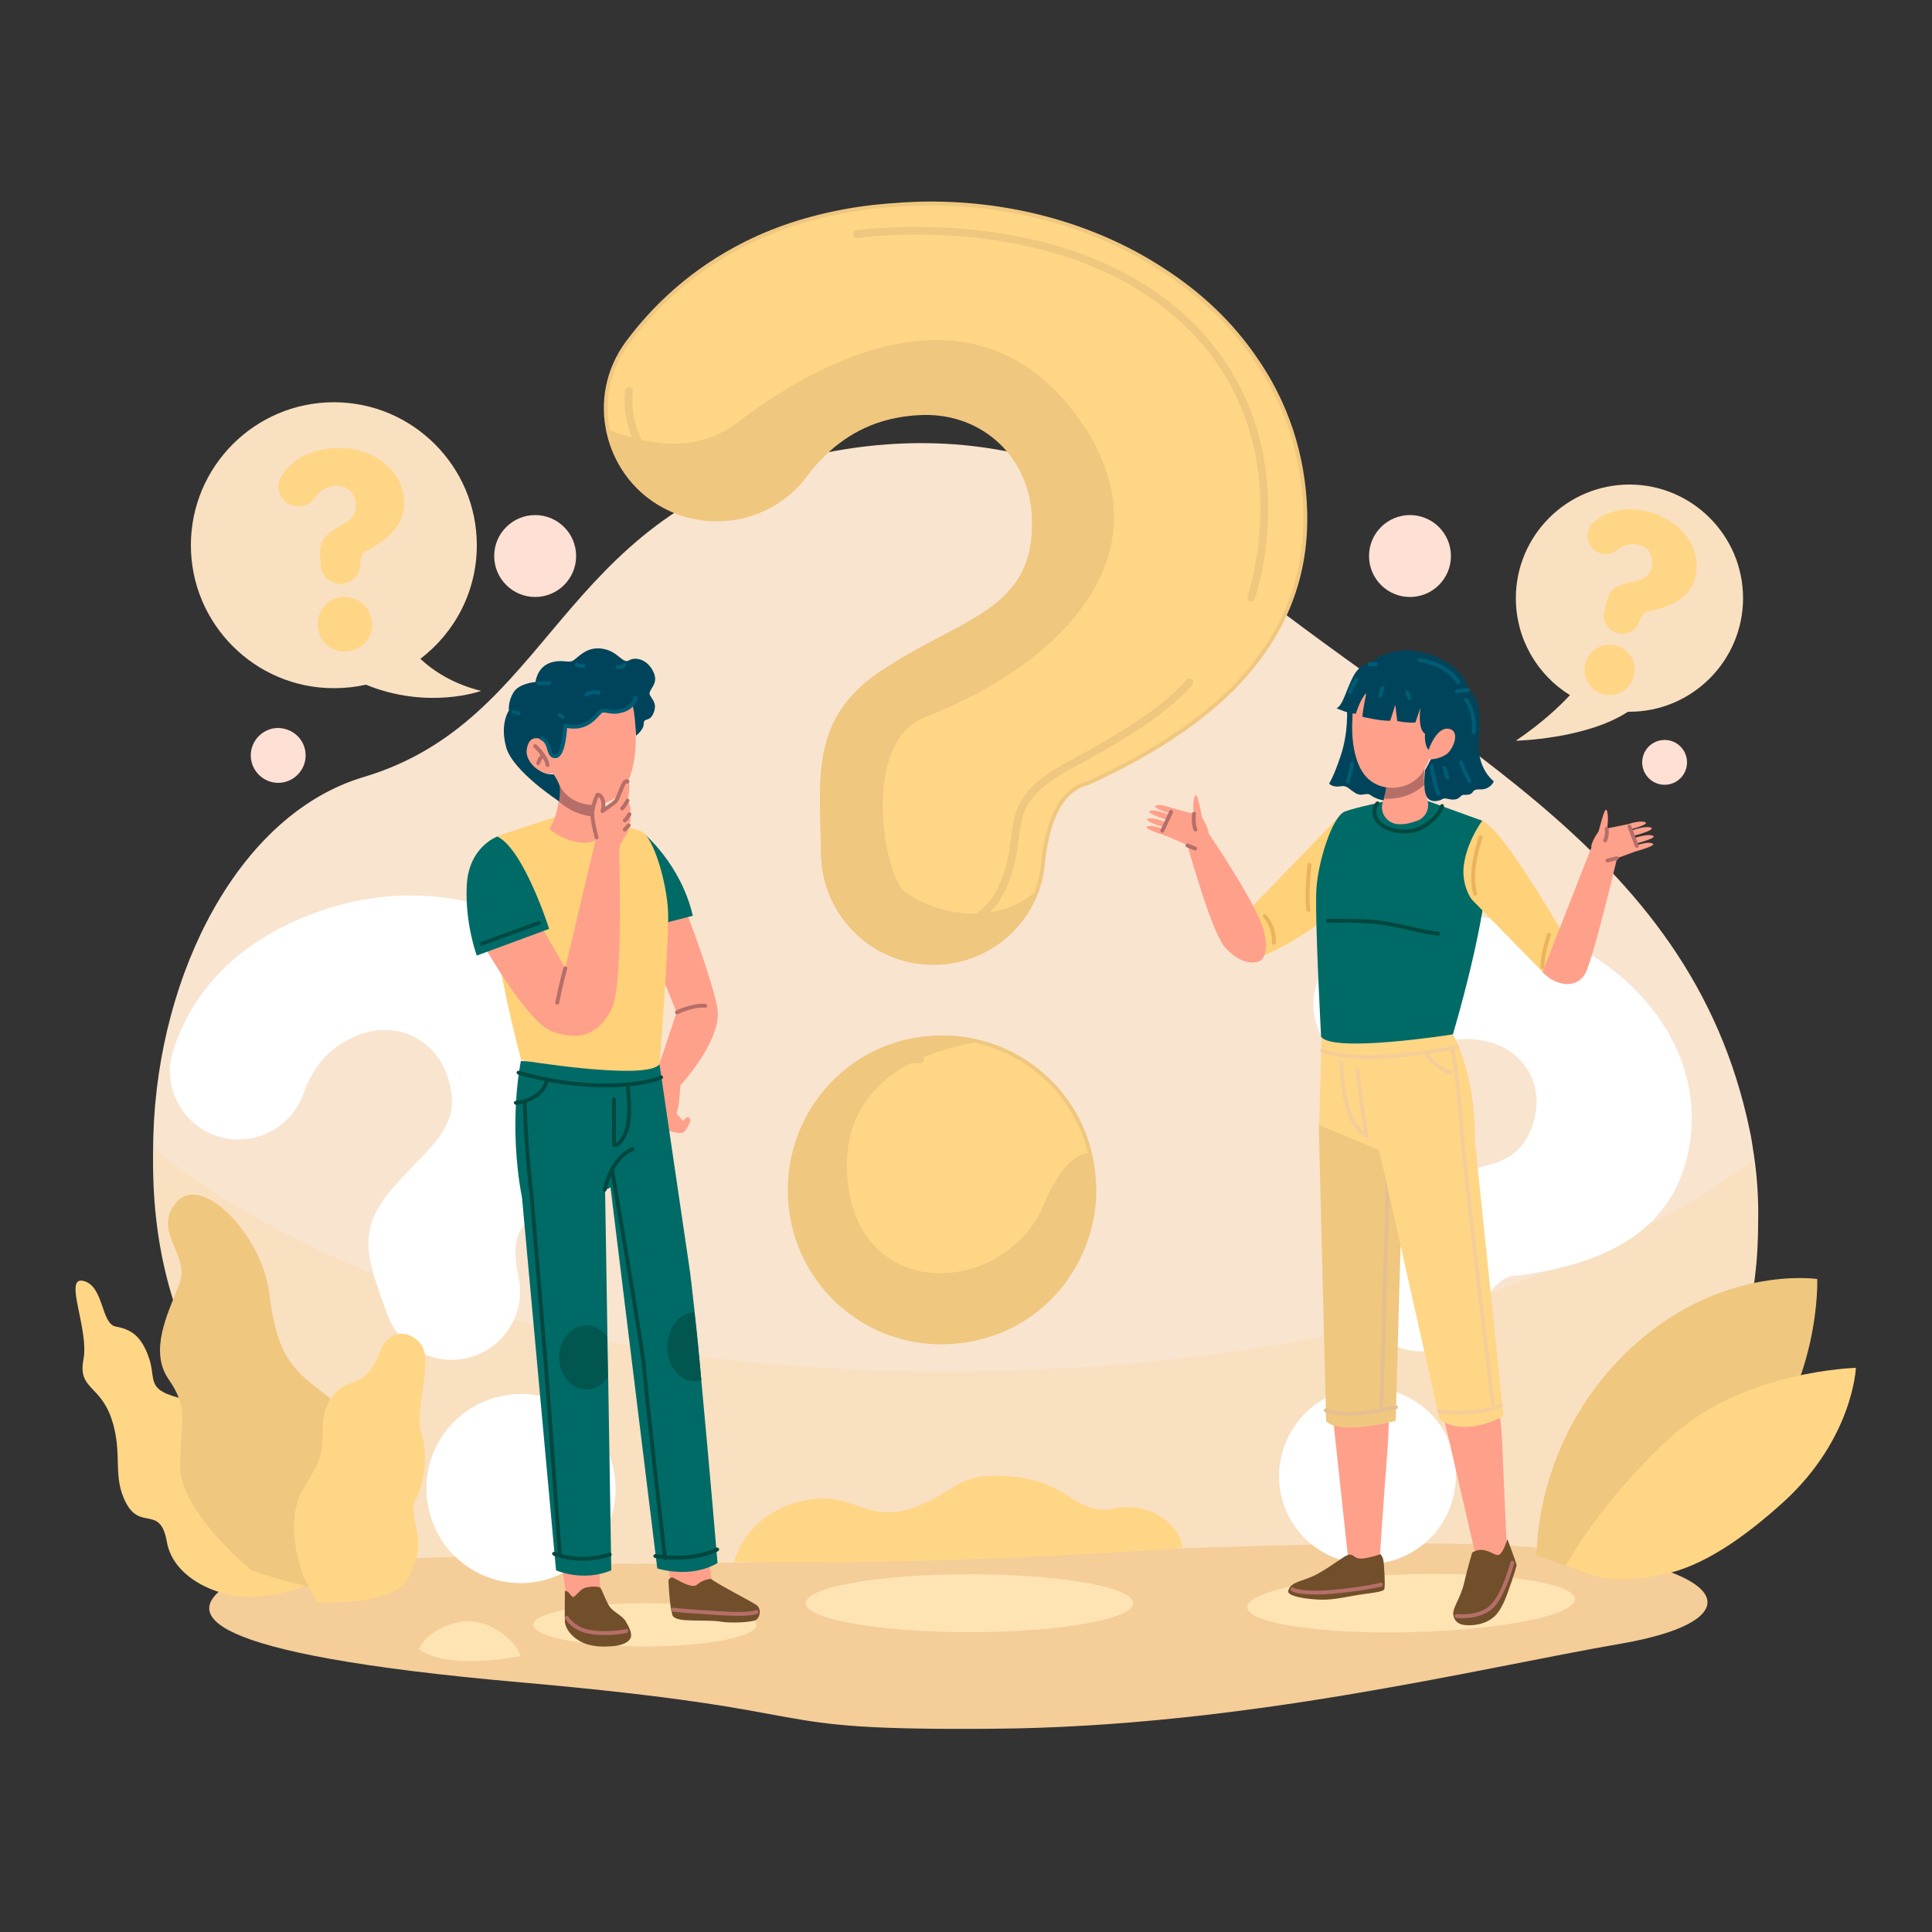 <?xml version="1.0" encoding="utf-8"?>
<!-- Generator: Adobe Illustrator 26.2.1, SVG Export Plug-In . SVG Version: 6.00 Build 0)  -->
<svg version="1.1" xmlns="http://www.w3.org/2000/svg" xmlns:xlink="http://www.w3.org/1999/xlink" x="0px" y="0px"
	 viewBox="0 0 500 500" style="enable-background:new 0 0 500 500;" xml:space="preserve">
<rect x="0" y="0" width="500" height="500" fill="#333333" stroke="none"/>
<style type="text/css">
	.st0{fill:#F9E4CF;}
	.st1{fill:#F9E0C0;}
	.st2{fill:#F4CD98;}
	.st3{fill:#FFFFFF;}
	.st4{fill:#FFD686;}
	.st5{fill:#EFC77F;}
	.st6{fill:#FFE4B3;}
	.st7{fill:#FFE0D4;}
	.st8{fill:#FFD686;stroke:#EFC77F;stroke-miterlimit:10;}
	.st9{fill:#EFC77F;stroke:#EFC77F;stroke-miterlimit:10;}
	.st10{fill:none;stroke:#EFC77F;stroke-width:2;stroke-linecap:round;stroke-linejoin:round;stroke-miterlimit:10;}
	.st11{fill:#FFA08B;}
	.st12{fill:#006A66;}
	.st13{fill:#FFD179;}
	.st14{fill:#B56F68;}
	.st15{fill:#00445B;}
	.st16{fill:#724F2B;}
	.st17{fill:none;stroke:#004740;stroke-linecap:round;stroke-linejoin:round;stroke-miterlimit:10;}
	.st18{fill:#025650;}
	.st19{fill:none;stroke:#B56F68;stroke-linecap:round;stroke-linejoin:round;stroke-miterlimit:10;}
	.st20{fill:none;stroke:#004944;stroke-miterlimit:10;}
	.st21{fill:none;stroke:#005C75;stroke-linecap:round;stroke-linejoin:round;stroke-miterlimit:10;}
	.st22{fill:none;stroke:#E5BE91;stroke-linecap:round;stroke-linejoin:round;stroke-miterlimit:10;}
	.st23{fill:#FFD686;stroke:#F4CD98;stroke-miterlimit:10;}
	.st24{fill:none;stroke:#EAB35C;stroke-linecap:round;stroke-linejoin:round;stroke-miterlimit:10;}
</style>
<g id="BACKGROUND">
</g>
<g id="OBJECT">
	<g>
		<g>
			<g>
				<path class="st0" d="M414.5,402.3c-10.5,10.6-18.9,16.4-18.9,16.4H115.8c0,0-30.1-14-61.6-65.1c-10.7-17.3-15.2-38.8-14.5-60.1
					c1.3-41.6,22.1-82.8,54.4-92.4c48.9-14.6,50-66.8,113.1-82.5C270.3,103,307.6,139,307.6,139c61.6,52.8,129.8,78.3,145.3,153.9
					c0.3,1.3,0.5,2.7,0.7,4C461.6,345,434.3,382.3,414.5,402.3z"/>
				<path class="st1" d="M414.5,405.9c-9.3,5.6-20.2,11.2-32.7,16.4H115.8c0,0-30.1-14-61.6-65.1c-10.7-17.3-15.2-38.8-14.5-60.1
					c28.7,23.2,91.5,58.4,207.6,57.8c112.8-0.6,176-32.3,206.2-54.4C461.6,348.6,434.3,385.9,414.5,405.9z"/>
				<path class="st2" d="M118.8,402.9c0,0-50.7,0.8-60.5,7.7c-9.8,6.9-8.6,17.3,76.5,24.8c85,7.5,57.5,12.5,122.3,12
					c64.8-0.5,125.2-15.6,162.3-22c37.1-6.4,28.5-21.7-27.2-25.3C336.4,396.5,168.6,409.3,118.8,402.9z"/>
				<g>
					<path class="st3" d="M59.8,294.8c-11.2-1.2-18.5-12.5-14.9-23.2c4.1-12.5,14.1-27.4,37.6-35.7c30.2-10.7,64.2-0.5,74.3,27.9
						c7,19.7-3.4,37-19.8,52.2c-4.2,2.5-4.1,8.7-2.8,14.6c1.9,8.6-3.1,17.4-11.4,20.3l0,0c-9.2,3.3-19.3-1.6-22.6-10.8l-1.9-5.3
						c-3.1-8.9-5.3-16.3,1.7-25.3c9.5-12.2,20.8-16.9,15.7-31.2c-3.4-9.7-13.1-13.9-22.2-10.7c-8.3,2.9-12.7,8.9-14.9,15.3
						C75.9,290.7,68.1,295.7,59.8,294.8L59.8,294.8z M157.9,377.1c4.5,12.7-2.1,26.6-15,31.2c-12.7,4.5-26.6-2.1-31.1-14.8
						c-4.6-12.9,2.1-26.8,14.8-31.3C139.4,357.6,153.3,364.2,157.9,377.1z"/>
				</g>
				<g>
					<path class="st3" d="M345.5,272.4c-7.9-7-7.4-19.5,1.1-25.8c9.9-7.3,25.6-13.3,48-7c28.9,8.1,49.3,34.3,41.6,61.4
						c-5.3,18.9-22.6,26.4-43.3,29.1c-4.6-0.3-7.8,4.4-10,9.7c-3.2,7.6-11.7,11.6-19.7,9.3l0,0c-8.8-2.5-13.9-11.6-11.4-20.4l1.4-5
						c2.4-8.5,4.7-15.3,15-18.4c13.9-4.2,25-1.7,28.8-15.3c2.6-9.2-2.5-17.7-11.1-20.2c-7.9-2.2-14.5-0.1-19.6,3.6
						C360,278,351.3,277.6,345.5,272.4L345.5,272.4z M375.9,388.2c-3.4,12.1-16,19.2-28.3,15.7c-12.1-3.4-19.2-16-15.7-28.1
						c3.5-12.3,16.1-19.3,28.2-15.9C372.3,363.3,379.4,375.9,375.9,388.2z"/>
				</g>
				<path class="st4" d="M63.4,381.7c0,0-5-17.3-15.6-19.6c-10.5-2.3-7.2-5-9.3-10.8c-2-5.8-4.8-7.3-8.6-8c-3.8-0.8-3-10.5-8.3-11.8
					c-5.3-1.3,1.5,12.5,0,20.3c-1.5,7.8,4.3,6.5,7.3,15.5c3,9,0,14.8,3.8,21.8c3.8,7,8.8,0.3,10.5,10c1.7,9.7,14.5,15.3,24.6,14
					c10-1.3,11.2-3,11.2-3L63.4,381.7z"/>
				<path class="st5" d="M65,406.3c0,0-18.9-15.3-18.4-27.5c0.4-12.2,2-14.6-3-21.9c-5-7.3-0.3-16.8,2.8-24.5
					c3.1-7.7-7.3-13.7-0.7-21.3s22.1,8.6,24,23.6c1.8,15,5.2,19.3,14.1,25.9c8.9,6.6,10.5,17.7,9.8,24.1c-0.7,6.4,9.9,9.1,7.1,25.5
					C100.6,410.4,91,415.7,65,406.3z"/>
				<path class="st4" d="M78.5,407.9c0,0-5.4-13.7,0-22.6c5.4-8.9,4.8-9,5-16.1c0.3-7,4-10.3,7.5-11.3c3.5-1,5.8-3.7,7.5-8.5
					c1.8-4.8,7.3-5.8,10.5-1.4s-1.8,17,0,22.7c1.8,5.8,1,12.3-1.3,17.1c-2.3,4.8,2,8.5,0,15.6c-2,7-4.9,11.6-25.6,11.3L78.5,407.9z"
					/>
				<path class="st6" d="M108.4,426.8c0,0,1.7-4.9,9.9-6.9c8.3-2,15.7,5.4,16.4,8.7C134.8,428.6,116,432.5,108.4,426.8z"/>
				<path class="st5" d="M397.7,402.6c0,0-0.9-28.9,22.8-52.2c23.7-23.3,49.8-19.4,49.8-19.4s1.1,27.5-18.2,49
					c-19.2,21.5-39.7,27.7-39.7,27.7L397.7,402.6z"/>
				<path class="st4" d="M412.4,407.7c5.7,1.8,12.5,0.9,18.3-0.3c9.6-2,20-8.8,31.1-18.9c17.8-16.4,18.5-34.5,18.5-34.5
					s-28.7,0.7-47.3,17.4s-27.8,33.8-27.8,33.8L412.4,407.7z"/>
				<path class="st4" d="M190,404.2c0,0,2.6-11.8,16.6-15.5c14-3.7,16.9,5.7,29.1,1.7s11.1-9.5,26-8.3c14.9,1.2,16.9,10.3,26.6,8.3
					c9.7-2,17.4,4.7,17.7,10.2C306,400.7,240.6,405.4,190,404.2z"/>
			</g>
			<circle class="st7" cx="364.9" cy="143.9" r="10.6"/>
			<circle class="st7" cx="430.8" cy="197.3" r="5.8"/>
			<circle class="st7" cx="138.5" cy="143.9" r="10.6"/>
			<path class="st7" d="M79.1,195.5c0,3.9-3.2,7.1-7.1,7.1c-3.9,0-7.1-3.2-7.1-7.1s3.2-7.1,7.1-7.1C76,188.5,79.1,191.6,79.1,195.5z
				"/>
		</g>
		<g>
			<ellipse class="st6" cx="250.9" cy="414.9" rx="42.4" ry="7.5"/>
			<g>
				<path class="st8" d="M283.2,307c-0.1-2.9-0.5-5.8-1.1-8.5c-3.4-14.2-14.4-25.2-28.4-28.8c-3.5-0.9-7.3-1.4-11.1-1.2
					c-0.6,0-1.3,0-1.9,0.1c-20.8,1.5-36.9,19.2-36.3,40.6c0.6,21.7,18.6,38.8,40.3,38.2c11-0.3,20.8-4.9,27.7-12.2
					C279.3,327.8,283.5,317.8,283.2,307z M337.8,132.4c-0.4-14.9-5.1-28.4-13-39.7c-6.3-9.2-14.6-17-24.4-23.2
					c-17.5-11.3-39.6-17.4-62.6-16.8c-5.4,0.2-10.6,0.6-15.4,1.3c-11.3,1.7-21,4.8-29.2,8.9c0,0,0,0,0,0c-14.1,7-24,16.6-30.9,25.9
					c-5.1,7-6.6,15.4-4.8,23.2c1.9,8.4,7.5,16,16.2,19.9c12.3,5.5,26.8,1.8,34.8-9c4.7-6.3,11.1-11.7,19.6-14.3
					c3.3-1,6.9-1.6,10.8-1.7c15.5-0.4,28.2,11,28.7,27.5c0.6,23.4-17.2,25.8-36.8,38.2c-0.9,0.6-1.9,1.2-2.8,1.8
					c-15.2,10.4-15.6,22.8-15.2,38l0.2,9c0.4,15.5,13.1,27.8,28.5,27.8c0.2,0,0.5,0,0.8,0c11.5-0.3,21.4-7.4,25.6-17.5
					c1-2.5,1.7-5.1,2-7.9c0.5-5.7,1.8-11.2,4.2-15.3c0,0,0,0,0,0c1.8-2.9,4.1-5,7.4-5.8c14.9-6.8,28.2-15,38.1-25.1
					C331.3,165.5,338.3,150.8,337.8,132.4z"/>
				<path class="st9" d="M234,231.3c9.7,6.7,24.2,8.2,33.9,0.2c-4.2,10.1-14.2,17.2-25.6,17.5c-0.3,0-0.5,0-0.8,0
					c-15.4,0-28.1-12.3-28.5-27.8l-0.2-9c-0.4-15.2-0.1-27.6,15.2-38c0.9-0.6,1.9-1.2,2.8-1.8c19.6-12.4,37.5-14.8,36.8-38.2
					c-0.4-16.5-13.2-27.9-28.7-27.5c-3.9,0.1-7.5,0.7-10.8,1.7c-8.5,2.7-14.9,8-19.6,14.3c-8,10.8-22.5,14.6-34.8,9
					c-8.7-3.9-14.3-11.5-16.2-19.9c8.8,3.2,22.1,6.8,33.6-2c31.1-23.7,66.4-32.8,88.7,0.3c22.3,33.1-5.5,61.4-40.7,75.1
					C221.8,192,228.4,227.5,234,231.3z"/>
				<path class="st10" d="M162.8,101.2c0,0-2.7,16.8,14.6,23.3c17.3,6.5,29.1-22.2,55.3-24.9c26.1-2.8,38.1,11.7,41.4,24.9"/>
				<path class="st10" d="M220.9,200c0,0-2.8,17.9,3,31c5.8,13.1,28.4,14.1,35.4-1.1c7-15.2-2-21.5,18.1-32.2
					c20.1-10.7,26.9-17.1,30.4-21.1"/>
				<path class="st10" d="M221.8,60.6c0,0,52.6-7.7,84.7,22.2c32.1,29.9,17.3,71.8,17.3,71.8"/>
				<path class="st10" d="M253.2,168.1c0,0,23.3-9.9,22.4-34.6"/>
				<path class="st5" d="M272.3,335.1c-7,7.3-16.7,11.9-27.7,12.2c-21.7,0.6-39.7-16.5-40.3-38.2c-0.6-21.4,15.5-39,36.3-40.6
					c0.6-0.1,1.2-0.1,1.9-0.1c3.8-0.1,7.6,0.3,11.1,1.2c-13.1,2-35.3,9.1-34.4,33.5c1.3,34.6,40.9,32.8,51,8.5
					c3.8-9.2,8-12.9,11.8-13.2c0.7,2.7,1.1,5.6,1.1,8.5C283.5,317.8,279.3,327.8,272.3,335.1z"/>
				<path class="st10" d="M274.7,308.3c0,17.3-14,31.3-31.3,31.3c-17.3,0-31.3-14-31.3-31.3c0-17.3,8.7-34.2,26-34.2"/>
			</g>
		</g>
		<g>
			<g>
				<path class="st6" d="M195.8,420.5c0,3.1-12.9,5.6-28.9,5.6s-28.9-2.5-28.9-5.6s12.9-5.6,28.9-5.6S195.8,417.4,195.8,420.5z"/>
				<g>
					<path class="st11" d="M178.1,289.1c-0.5-0.1-1.3,1-1.3,1l-1.7-1.9c0,0,0.3-1,0.6-2.7c0.1-1,0.3-3.2,0.4-4.6
						c2.8-3.2,11-13.2,9.5-20.3c-1.7-8.5-8.1-24.9-8.1-24.9c-1.5,0-10.9,5.3-10.9,5.3l8.5,21l-4.6,13.8l-0.1,0l-3.6,8.6
						c-0.7,1.7-0.4,3.7,0.8,5.1c0.8,0.9,1.6,1.7,2,1.9c1.1,0.6,6.3,2.3,7.2,1.7c0.9-0.5,1.9-3,1.9-3S178.6,289.2,178.1,289.1z"/>
					<polygon class="st11" points="144.7,401 146.9,414.9 155.4,411.7 154.8,401 					"/>
					<polygon class="st11" points="172.1,399.4 173.6,409.8 184.7,413.2 182.9,399.4 					"/>
					<path class="st12" d="M185.7,404.5c-7.1,4.2-15.6,1.4-15.6,1.4l-12.1-98.6l-1.4,0.7l0.6,37.9l0.2,10.7l0.8,49.8
						c-7.4,3.1-14.3,0-14.3,0l-8.8-96.4c-3.7-19.4-0.3-35.4-0.3-35.4c5.9,0.3,35.8,0.3,35.8,0.3s5.8,39.6,7.6,51.7
						c0.5,3.1,1,7.8,1.6,13.2c0.6,5.3,1.2,11.3,1.7,17.5C183.6,379.6,185.7,404.5,185.7,404.5z"/>
					<path class="st12" d="M166.6,215.7c0,0,9.6,7.9,12.7,21.3l-8.9,2.3L166.6,215.7z"/>
					<path class="st13" d="M154.9,212c0.3,0.3,7.5,1.8,10.9,3.1c3.4,1.3,6.8,13.6,7.1,20.9c0.3,7.3-2.2,39.4-2.2,39.4
						c-3.2,4.4-35.8-1-35.8-1s-8.7-32-8.2-49.1c0.2-5.4,1.9-8.9,1.9-8.9l14.9-4.9L154.9,212z"/>
					<path class="st11" d="M142.2,214.6c0,0,4.2,3.5,9,3.5c4.7,0,5.5-3.6,5.5-3.6c-0.6-1-1-2.1-1.3-3.2c-0.8-3.1-0.8-6.1-0.8-6.1
						l-10.4-5c0.6,2.6,0.6,5,0.4,7.1C144,211.8,142.2,214.6,142.2,214.6z"/>
					<path class="st14" d="M144.6,207.4c2,1.8,5.6,4.1,10.8,4c-0.8-3.1-0.8-6.1-0.8-6.1l-10.4-5
						C144.8,202.9,144.8,205.3,144.6,207.4z"/>
					<path class="st11" d="M136.9,190.5c1.5-0.6,2.8,0.2,3.7,1c-0.4-2.4-0.6-5.1-0.4-7.9c0.4-8.7,16.7-9,20.5-7.2
						c3.9,1.8,3.8,12.3,3.8,13.9c0,0,0.6,9.7-3.8,14.8c-4.4,5.1-12.6,3.7-15.5-1.2c-0.7-1.1-1.3-2.4-1.9-3.7c-0.7,0.1-3,0.2-5.3-1.8
						C135.2,196.1,134.1,191.6,136.9,190.5z"/>
					<path class="st15" d="M138.6,176.5c0,0,0.3-3.6,3.6-4.9c3.3-1.2,4.8,0.2,6.2-0.7c1.4-0.9,3.5-3.7,7.6-3c4.1,0.7,5.1,4,6.8,3
						c1.6-1,4.8-0.3,6.3,3c1.6,3.3-1.6,4.6-0.9,6c0.8,1.4,1.9,2.3,0.9,4.7c-1,2.4-2.5,1-2.5,2.7c0,1.6-2,3.1-2,3.1s-0.3-6.7-1-8.1
						c0,0-2.3,2.6-6.3,1.9c-2.6-0.4-3,1.4-4.4,2.7c-1.4,1.3-6.5,1.1-6.5,1.1s0,6.1-2,7.7c-2,1.6-1.2-2.8-3.7-4.1
						c-2.5-1.3-4.1-0.3-4.4,2.6c-0.3,3,3.5,6.5,7,6.2c0,0,1.1,1.6,1.5,2.9c0.3,1.3-0.1,4.1-0.1,4.1s-12-7.8-13.7-14
						c-1.7-6.2,0.7-9.5,0.7-9.5s-0.3-2.3,1.2-4.7C134.3,176.8,138.6,176.5,138.6,176.5z"/>
					<path class="st11" d="M162.9,210.7c0,0,0.3-1,0.3-1.5c0-0.5-0.8-2-0.8-2s0.2-0.6,0.3-1.4c0-0.8,0.6-3.4-0.4-3.6
						c-1-0.3-2,4.7-3.3,5.7c-1.3,1-3.1,2.1-3,1.8c0.1-0.3,0.1-2,0-2.6c-0.1-0.5-0.9-2.1-1.4-1.3c-0.5,0.8-1.6,5.2-1.3,6.4
						c0.3,1.2,1.1,4.3,1.1,4.3l-0.7,2.8l-7.4,31.2l-6.4-11l-14.8,5c0,0,11.3,20,17.7,22.4c2.2,0.8,3.9,1.1,5.4,1.1c0,0,0,0,0,0
						c2.5,0.3,7.3-0.7,10.2-7.2c3-6.4,1.8-41.1,1.8-41.1l0,0l0.3-1.1c0,0,1.7-3,2-3.3c0.3-0.3,0.1-1.8,0.1-1.8s0.5-0.5,0.6-1.2
						C163.3,211.8,162.9,210.7,162.9,210.7z"/>
					<path class="st16" d="M146.2,411.7c0,0-0.1,6.9,0,8.1c0.1,1.2,1.1,3.4,4,5c2.9,1.6,6.7,1.4,8.7,1.2c2-0.2,3.6-0.9,4.2-1.9
						c0.6-1,0-2.5-1.1-4.4c-1.1-1.9-3.5-2.4-4.6-4.5c-1.1-2.1-1.6-3.9-2.1-4.3c-0.6-0.5-3.3-0.3-4.3,0.2c-1,0.5-2.2,2.2-2.7,2.2
						C147.7,413.2,147.4,411.8,146.2,411.7z"/>
					<path class="st16" d="M173,409.2c0.1,2.3,0.4,6.8,1,8.7c0,0,0,1.2,3.4,1.4c3.4,0.2,7.1,0,9.3,0.4c2.2,0.4,8,0.2,9-0.5
						c0.9-0.6,1.5-2.7,0.1-3.8c-1.4-1-10.1-5.4-11.8-6.8c0,0-2,0.1-3.6,1.5c-1.2,1.1-4.3-0.8-6.2-1.8
						C173.7,408.1,173,408.5,173,409.2z"/>
					<path class="st17" d="M134.2,277.6c0,0,10.2,3.2,21.5,3.3c11.3,0.1,15.4-2.1,15.4-2.1"/>
					<path class="st17" d="M156.5,307.9c0,0,1.6-8.3,7.2-10.5"/>
					<path class="st17" d="M162.4,280.7c0,0,1.2,8.6-0.5,12.5c-1.8,3.9-3,3.1-3,3.1v-11.8"/>
					<path class="st17" d="M133.5,285.4c0,0,6.8-0.4,8.1-6"/>
					<path class="st17" d="M143.4,402.1c0,0,6.4,2.8,14.4,0.2"/>
					<path class="st17" d="M169.6,402.7c0,0,9,1.7,16-1.7"/>
					<path class="st18" d="M157.3,356.5c-1.3,1.9-3.3,3.1-5.5,3.1c-3.9,0-7.1-3.7-7.1-8.3c0-4.6,3.2-8.3,7.1-8.3
						c2.1,0,4,1.1,5.3,2.9L157.3,356.5z"/>
					<path class="st18" d="M181.5,357.2c-0.5,0.2-1.1,0.3-1.7,0.3c-3.9,0-7.1-4-7.1-8.9c0-4.9,3.1-8.9,7-8.9
						C180.3,344.9,180.9,351,181.5,357.2z"/>
					<path class="st17" d="M135.8,285c0,0,0.1,10.2,1.8,24.6l4,47.9l3.3,45.1"/>
					<path class="st17" d="M158.4,302.7c0,0,8.1,47.2,8.3,51.3c0.2,4.1,5.4,49.3,5.4,49.3"/>
					<path class="st19" d="M146.3,250.6c0,0-1.1,3.9-2.1,8.9"/>
					<path class="st19" d="M175.2,262c0,0,4.1-2,7.3-1.7"/>
					<path class="st12" d="M128.7,216.5c0,0-7.4,2.6-7.9,12.6s2.6,18.2,2.6,18.2l18.7-6.9C142.2,240.5,135.5,219.7,128.7,216.5z"/>
					<path class="st19" d="M162.4,207.2c0,0-0.8,1.5-1.4,2"/>
					<path class="st19" d="M162.9,210.7c0,0-0.7,1.3-1.2,1.6"/>
					<line class="st19" x1="162.7" y1="213.6" x2="161.7" y2="214.7"/>
					<path class="st19" d="M174.2,416.6c0,0,2.7,0.3,7.5,0.6c4.8,0.3,11.3,0.9,14.1,0"/>
					<path class="st19" d="M146.7,418.7c0,0,1.8,3.1,6.4,3.7c4.5,0.7,9-0.3,9-0.3"/>
					<path class="st19" d="M162.4,202.3c0,0,0-0.3-0.6,0c-0.6,0.3-1.8,4.4-2.5,5.1c-0.7,0.7-3.4,2.5-3.4,2.5s0.6-1.6,0-3.1
						c-0.6-1.4-1.3-1.1-1.3-1.1s-1.4,2.9-1.3,5.2s1.1,5.8,1.1,5.8"/>
					<path class="st19" d="M138.5,193.1c0,0,2.9,2.6,3.2,4.9"/>
					<path class="st19" d="M139.3,197.5c0,0,0.4-1.6,1.3-1.9"/>
					<line class="st20" x1="124.2" y1="244.4" x2="139.9" y2="238.7"/>
					<line class="st21" x1="139.3" y1="176.8" x2="142.2" y2="176.8"/>
					<line class="st21" x1="132.9" y1="184.2" x2="134.2" y2="184.6"/>
					<path class="st21" d="M164.5,180.6c0,0-0.5,2.5-3.5,3.3c-3,0.9-4.4-0.5-5.5,0.2c-1.1,0.7-3.3,5.1-9.2,3.7c0,0-0.3,7.7-2.5,7.9
						c-2.2,0.2-1.1-3.6-3.6-4.6"/>
					<path class="st21" d="M159.8,172.6c0,0,1.4,0.3,1.8-0.6"/>
					<path class="st21" d="M149.3,172c0,0,0.5,0.4,1.7,0.3"/>
					<line class="st21" x1="144.8" y1="185" x2="145.6" y2="185.5"/>
					<path class="st21" d="M151.7,179.8c0,0,1.1-1,3.2-0.5"/>
				</g>
			</g>
			<g>
				<path class="st1" d="M124.5,178.8c-7.2-1.8-12.3-5.1-15.7-8.3c8.9-6.8,14.6-17.4,14.6-29.4c0-20.4-16.6-37-37-37
					c-20.4,0-37,16.6-37,37c0,20.4,16.6,37,37,37c2.9,0,5.6-0.3,8.3-0.9C110.9,183.8,124.5,178.8,124.5,178.8z"/>
				<g>
					<path class="st4" d="M75.3,130.7c-3-1.2-4.2-4.9-2.4-7.6c2.1-3.2,6-6.6,13.2-7.1c9.2-0.7,17.9,4.8,18.5,13.4
						c0.4,6-3.8,10-9.5,13c-1.4,0.4-1.8,2.1-1.9,3.9c-0.1,2.6-2.2,4.6-4.7,4.8l0,0c-2.8,0.2-5.3-1.9-5.5-4.7l-0.1-1.6
						c-0.2-2.7-0.2-4.9,2.4-6.9c3.6-2.7,7.1-3.1,6.8-7.5c-0.2-3-2.6-4.9-5.3-4.7c-2.5,0.2-4.2,1.5-5.3,3.1
						C80.1,130.8,77.6,131.6,75.3,130.7L75.3,130.7z M96.3,161.1c0.3,3.9-2.6,7.2-6.6,7.5c-3.9,0.3-7.2-2.6-7.5-6.5
						c-0.3-3.9,2.6-7.3,6.5-7.6C92.7,154.3,96,157.2,96.3,161.1z"/>
				</g>
			</g>
		</g>
		<g>
			<g>
				<path class="st6" d="M407.6,413.8c0.1,4.2-18.8,8-42.2,8.6c-23.4,0.6-42.5-2.3-42.6-6.4c-0.1-4.2,18.8-8,42.2-8.6
					C388.4,406.8,407.5,409.7,407.6,413.8z"/>
				<g>
					<path class="st11" d="M358.9,360.6c0,0,1.1,3,0.1,15.7c-1,12.7-1.9,26.8-1.9,26.8l-8.1,1.2l-4.6-42.7L358.9,360.6z"/>
					<path class="st11" d="M387,361c0,0,1.5,2.9,1.9,15.5c0.5,12.7,1.2,26.8,1.2,26.8L382,403l-9.1-39.4L387,361z"/>
					<path class="st5" d="M341.3,291.2l1.9,76.6c3.7,3.8,18-0.1,18-0.1s1.9-68.5,2.1-74.8C363.2,292.9,360.2,282.9,341.3,291.2z"/>
					<line class="st22" x1="359.2" y1="304.1" x2="357.5" y2="364.5"/>
					<path class="st4" d="M389.1,366.5l-7.4-71.4c0,0,0.6-15.3-5.6-27.3l-34.1,0.6l-0.6,22.8l15.5,6.4c3.4,15.3,15.7,69.8,15.7,69.8
						C379.4,372.1,389.1,366.5,389.1,366.5z"/>
					<path class="st13" d="M347.2,210.7l-26,26.9l6.2,9.6c0,0,14.8-6.7,18.3-13C349.2,227.8,347.2,210.7,347.2,210.7z"/>
					<path class="st12" d="M358.6,207.3c-0.3,0.2-7.2,1.5-10.5,2.7c-3.3,1.2-6.9,12.8-7.4,19.8c-0.5,7,1.2,38.5,1.2,38.5
						c3,4.3,34.1-0.6,34.1-0.6s9.2-30.4,9.2-46.8c0-5.2-1.6-8.5-1.6-8.5l-14.1-5.1L358.6,207.3z"/>
					<path class="st15" d="M348.6,183.5c0,0,0.4,6-1.6,12c-2,6-3,7.1-3,7.3c0.1,0.2,1.1,1,2.9,0.7c1.7-0.3,1.9,0.5,3.8,1.7
						c1.9,1.2,2.8-0.4,4.2,0.7c1.4,1.1,4.5,1.6,5.1,1.4s-1.3-9.7-1.3-9.7l-4.7-15.4L348.6,183.5z"/>
					<path class="st11" d="M369.4,207.1c0.7,2.2-0.5,4.5-2.6,5.3c-1.4,0.5-3,1-4.8,0.9c-0.1,0-0.1,0-0.2,0c-2.9-0.2-4.9-3.1-3.9-5.8
						c0.1-0.3,0.2-0.5,0.3-0.8c0.9-2.9,0.9-5.8,0.9-5.8l10.1-4.5c-0.7,2.5-0.7,4.8-0.5,6.8C368.8,204.7,369.1,206,369.4,207.1z"/>
					<path class="st14" d="M368.6,203.2c-2,1.7-5.4,3.8-10.5,3.5c0.9-2.9,0.9-5.8,0.9-5.8l10.1-4.5
						C368.5,198.9,368.4,201.2,368.6,203.2z"/>
					<path class="st11" d="M376.5,187.2c-1.4-0.6-2.7,0.1-3.6,0.9c0.4-2.3,0.7-4.8,0.6-7.6c-0.1-8.4-15.8-9.1-19.5-7.5
						c-3.7,1.6-4,11.6-4,13.3c0,0-0.8,9.3,3.2,14.3c4,5,12,3.9,14.9-0.7c0.7-1.1,1.3-2.2,1.9-3.5c0.7,0.1,2.9,0.3,5.1-1.6
						C377.9,192.7,379.1,188.4,376.5,187.2z"/>
					<path class="st15" d="M354.4,171.9c0,0-2.2-0.4-4.1,3c-1.9,3.5-2.7,7.6-4.4,8.4c0,0,3,1.4,5,1.4c0,0,1.2-4,2.7-5.3
						c0,0-1,4.7-1,6.1c0,0,5,1.2,7.2,1l1.3-4.1l0.5,4.2c0,0,2.2,0.5,4.7,0.4l1.3-3.8c0,0-0.8,5.5,1.2,6.7c0,0-0.3,2.7,0.9,4.2
						c0,0,2-6,5.2-5.5c3.2,0.5,1.2,5.5-0.7,6.7s-3.9,1.2-3.9,1.2s-1.2,2.4-1.5,2.8c0,0-0.6,4.5,0.3,6.6c0.8,2.1,3.5,1.4,4.2,0.9
						c0.7-0.5,1.8,0.3,3.2,0.1c1.4-0.2,1.5-1.2,2.3-1.2c0.8,0,1.9,0.1,2.4-0.8c0,0,0.3-0.7,1.8-0.6c1.5,0.1,3-0.7,3.6-2.1
						c0,0-4.6-3.3-3.9-11c0.7-7.8-0.5-11.2-2.6-12.6c0,0-0.6-5.3-8.6-8.7C363.2,166.6,357.1,169.1,354.4,171.9z"/>
					<path class="st13" d="M383.6,212.4c0,0-3.5,4.6-4.6,10.5c-1.2,5.9,1.9,9.9,1.9,9.9l18.3,18.7l6.6-7.7c0,0-6.4-11.1-13.2-21.2
						C385.8,212.7,383.6,212.4,383.6,212.4z"/>
					<path class="st11" d="M327.2,241.4c-1.1-5.7-11.7-21.7-14.4-25.7l0,0c-0.1-1.4-1.1-3.2-1.7-4.1c-0.5-2.5-1.3-7.1-1.9-5.5
						c-0.5,1.4-0.4,3.4-0.3,4.5l-5.3-1.4c-0.9-0.3-3.4-1.2-4.5-0.7c-0.9,0.4,1.7,1.4,3.5,2l-0.1,0.3c-1.1-0.4-3.9-1.4-4.9-0.9
						c-1.1,0.4,2.8,1.8,4.4,2.3l-0.2,0.6c-0.2-0.1-3.4-1.4-4.8-0.9c-1,0.4,2.5,1.7,4.2,2.2l-0.2,0.4c-1.1-0.4-3.1-1-4.1-0.6
						c-1.4,0.5,5.1,2.5,5.1,2.5l5.3,2.3c1.1,3.9,6.4,22.5,9.6,26.3c3.6,4.2,7,4.3,8.1,4C326.2,248.9,328.5,248,327.2,241.4z"/>
					<path class="st11" d="M427.7,218.3c-1-0.5-3,0.1-4.1,0.4l-0.1-0.4c1.7-0.5,5.3-1.5,4.3-2c-1.3-0.6-4.6,0.5-4.8,0.6l-0.2-0.6
						c1.6-0.4,5.6-1.6,4.5-2.1c-1.1-0.5-3.9,0.3-5,0.7l-0.1-0.3c1.8-0.5,4.5-1.4,3.6-1.8c-1.1-0.5-3.6,0.2-4.5,0.5l-5.4,1.1
						c0.2-1.1,0.4-3.1,0-4.5c-0.5-1.6-1.5,2.9-2.2,5.3c-0.6,0.8-1.8,2.7-1.9,4l0.1,0l-12.7,32.4c3.8,3.9,9,4.2,11.1,0.3
						c1.8-3.4,6.9-24.3,8.2-29.8l4.1-1.5C422.5,220.5,429,218.9,427.7,218.3z"/>
					<path class="st16" d="M341.2,407.2c-3.9,2.2-7.1,1.9-7.8,4.5c-0.4,1.5,5.1,2.2,8.5,2.3c3.4,0.1,7.7-1,10.7-1.4s5.2-0.7,5.6-1.2
						c0.4-0.5,0-6.7-0.2-7.7c-0.2-1-0.8-1.5-0.8-1.5s-1.5,0.7-4.2,1.1c-2.8,0.4-2.4-1.3-4.1-0.9C347.8,402.7,345.1,405,341.2,407.2z
						"/>
					<path class="st16" d="M381,401.8c0,0-1.2,4-2.1,7.9c-0.9,3.9-3,6.4-2.8,8.1c0.2,1.7,1.3,2.7,3.4,2.8c2,0.1,5.1-0.2,7.4-2.4
						c2.2-2.2,3.4-6.4,3.8-7.5c0.5-1.2,1.7-5.1,1.8-5.6c0-0.5-2.4-6.8-2.4-6.8s-0.9,3.2-2,4C386.8,403.1,384.4,399.7,381,401.8z"/>
					<path class="st17" d="M356.5,207.9c0,0-1.6,1.4-0.3,4.1c1.3,2.7,7.7,4.5,12,2c4.3-2.4,5-5.4,5-5.4"/>
					<path class="st17" d="M343.7,238.3c0,0,7.9-0.2,13.1,0.4c5.2,0.6,12.1,2.8,15.4,2.9"/>
					<path class="st23" d="M341.8,271.6c0,0,2,1.6,11.3,2c9.3,0.3,24.4-2.7,24.4-2.7"/>
					<path class="st23" d="M347.1,274.6c0,0,0.2,8.2,2,13.2c1.8,4.9,4.5,6.2,4.5,6.2l-2.4-17.3"/>
					<path class="st23" d="M368.9,272.4c0,0,2.8,4.5,6.9,5.2"/>
					<path class="st23" d="M375.5,271.3c0,0,1.2,1,2.5,18.2c1.4,17.3,8.5,74.9,8.5,74.9"/>
					<path class="st23" d="M372,365.2c0,0,10.4,1.5,16.8-1.6"/>
					<path class="st22" d="M343.1,365c0,0,2.7,1.3,8.2,0.8c5.4-0.5,10-1.6,10-1.6"/>
					<path class="st24" d="M383.2,216.7c0,0-3.2,8.8-1.4,14.6"/>
					<path class="st24" d="M400.9,241.9c0,0-1.8,5-1.7,8.4"/>
					<path class="st24" d="M327.3,237.1c0,0,2.5,2.4,2.4,6.9"/>
					<path class="st24" d="M338.9,223.8c0,0-0.9,7.8-0.3,11.7"/>
					<line class="st19" x1="418.4" y1="222.1" x2="416" y2="222.7"/>
					<line class="st19" x1="307.3" y1="218.8" x2="309.3" y2="219.6"/>
					<path class="st19" d="M309,210.6c0,0-0.3,2.8,0.4,4.1"/>
					<line class="st19" x1="303.1" y1="210.1" x2="300.8" y2="215"/>
					<path class="st19" d="M415.8,214.5c0,0,0.3,1.5-0.4,3"/>
					<line class="st19" x1="421.7" y1="213.9" x2="423.6" y2="218.9"/>
					<path class="st19" d="M334.5,411.3c0,0,1.5,1.3,9.8,0.7c8.3-0.7,13.1-1.9,13.1-1.9"/>
					<path class="st19" d="M377,418.2c0,0,5.3,0.7,8.7-2.1c3.4-2.8,5.7-11.7,5.7-11.7"/>
					<line class="st21" x1="379.9" y1="178.6" x2="377" y2="178.9"/>
					<path class="st21" d="M351,175.9c0,0-1.2,1.9-1.6,3.2"/>
					<line class="st21" x1="354.4" y1="171.9" x2="356.1" y2="171.9"/>
					<line class="st21" x1="357.8" y1="178" x2="357.2" y2="180"/>
					<line class="st21" x1="364.2" y1="179.2" x2="364.8" y2="180.7"/>
					<path class="st21" d="M379.4,181.1c0,0,2.5,3.1,2,8.4"/>
					<path class="st21" d="M367.3,170.8c0,0,7.3,0.9,10.1,5.8"/>
					<path class="st21" d="M370.5,198.2c0,0,0.7,5.1,1.8,7.2"/>
					<line class="st21" x1="373.8" y1="198.7" x2="374.6" y2="201.2"/>
					<path class="st21" d="M378.1,197.3c0,0,1.2,3,2.2,4.8"/>
					<path class="st21" d="M348.8,202.3c0,0,0.9-2.7,1.1-4.7"/>
				</g>
			</g>
			<g>
				<path class="st1" d="M421.7,125.4c-16.2,0-29.4,13.2-29.4,29.4c0,10.6,5.6,19.9,14,25.1c-2.7,2.9-7.1,7.1-14,11.8
					c0,0,18.2-0.4,29-7.5c0.1,0,0.3,0,0.4,0c16.2,0,29.4-13.2,29.4-29.4S437.9,125.4,421.7,125.4z"/>
				<g>
					<path class="st4" d="M412.6,142.4c-2.3-1.9-2.4-5.4,0-7.4c2.7-2.2,7.1-4.1,13.5-2.7c8.3,1.9,14.5,9,12.7,16.9
						c-1.2,5.4-6.1,7.8-11.9,8.9c-1.3,0-2.2,1.4-2.7,2.9c-0.8,2.2-3.2,3.5-5.5,2.9h0c-2.5-0.6-4.1-3.1-3.5-5.6l0.3-1.5
						c0.6-2.4,1.1-4.4,4-5.4c3.9-1.4,7.1-0.8,8-4.8c0.6-2.7-1-5-3.4-5.6c-2.3-0.5-4.1,0.2-5.5,1.3
						C416.8,143.7,414.4,143.7,412.6,142.4L412.6,142.4z M422.9,174.8c-0.8,3.5-4.3,5.7-7.8,4.9c-3.5-0.8-5.7-4.3-4.9-7.8
						c0.8-3.5,4.3-5.7,7.8-4.9C421.5,167.8,423.7,171.3,422.9,174.8z"/>
				</g>
			</g>
		</g>
	</g>
</g>
</svg>
